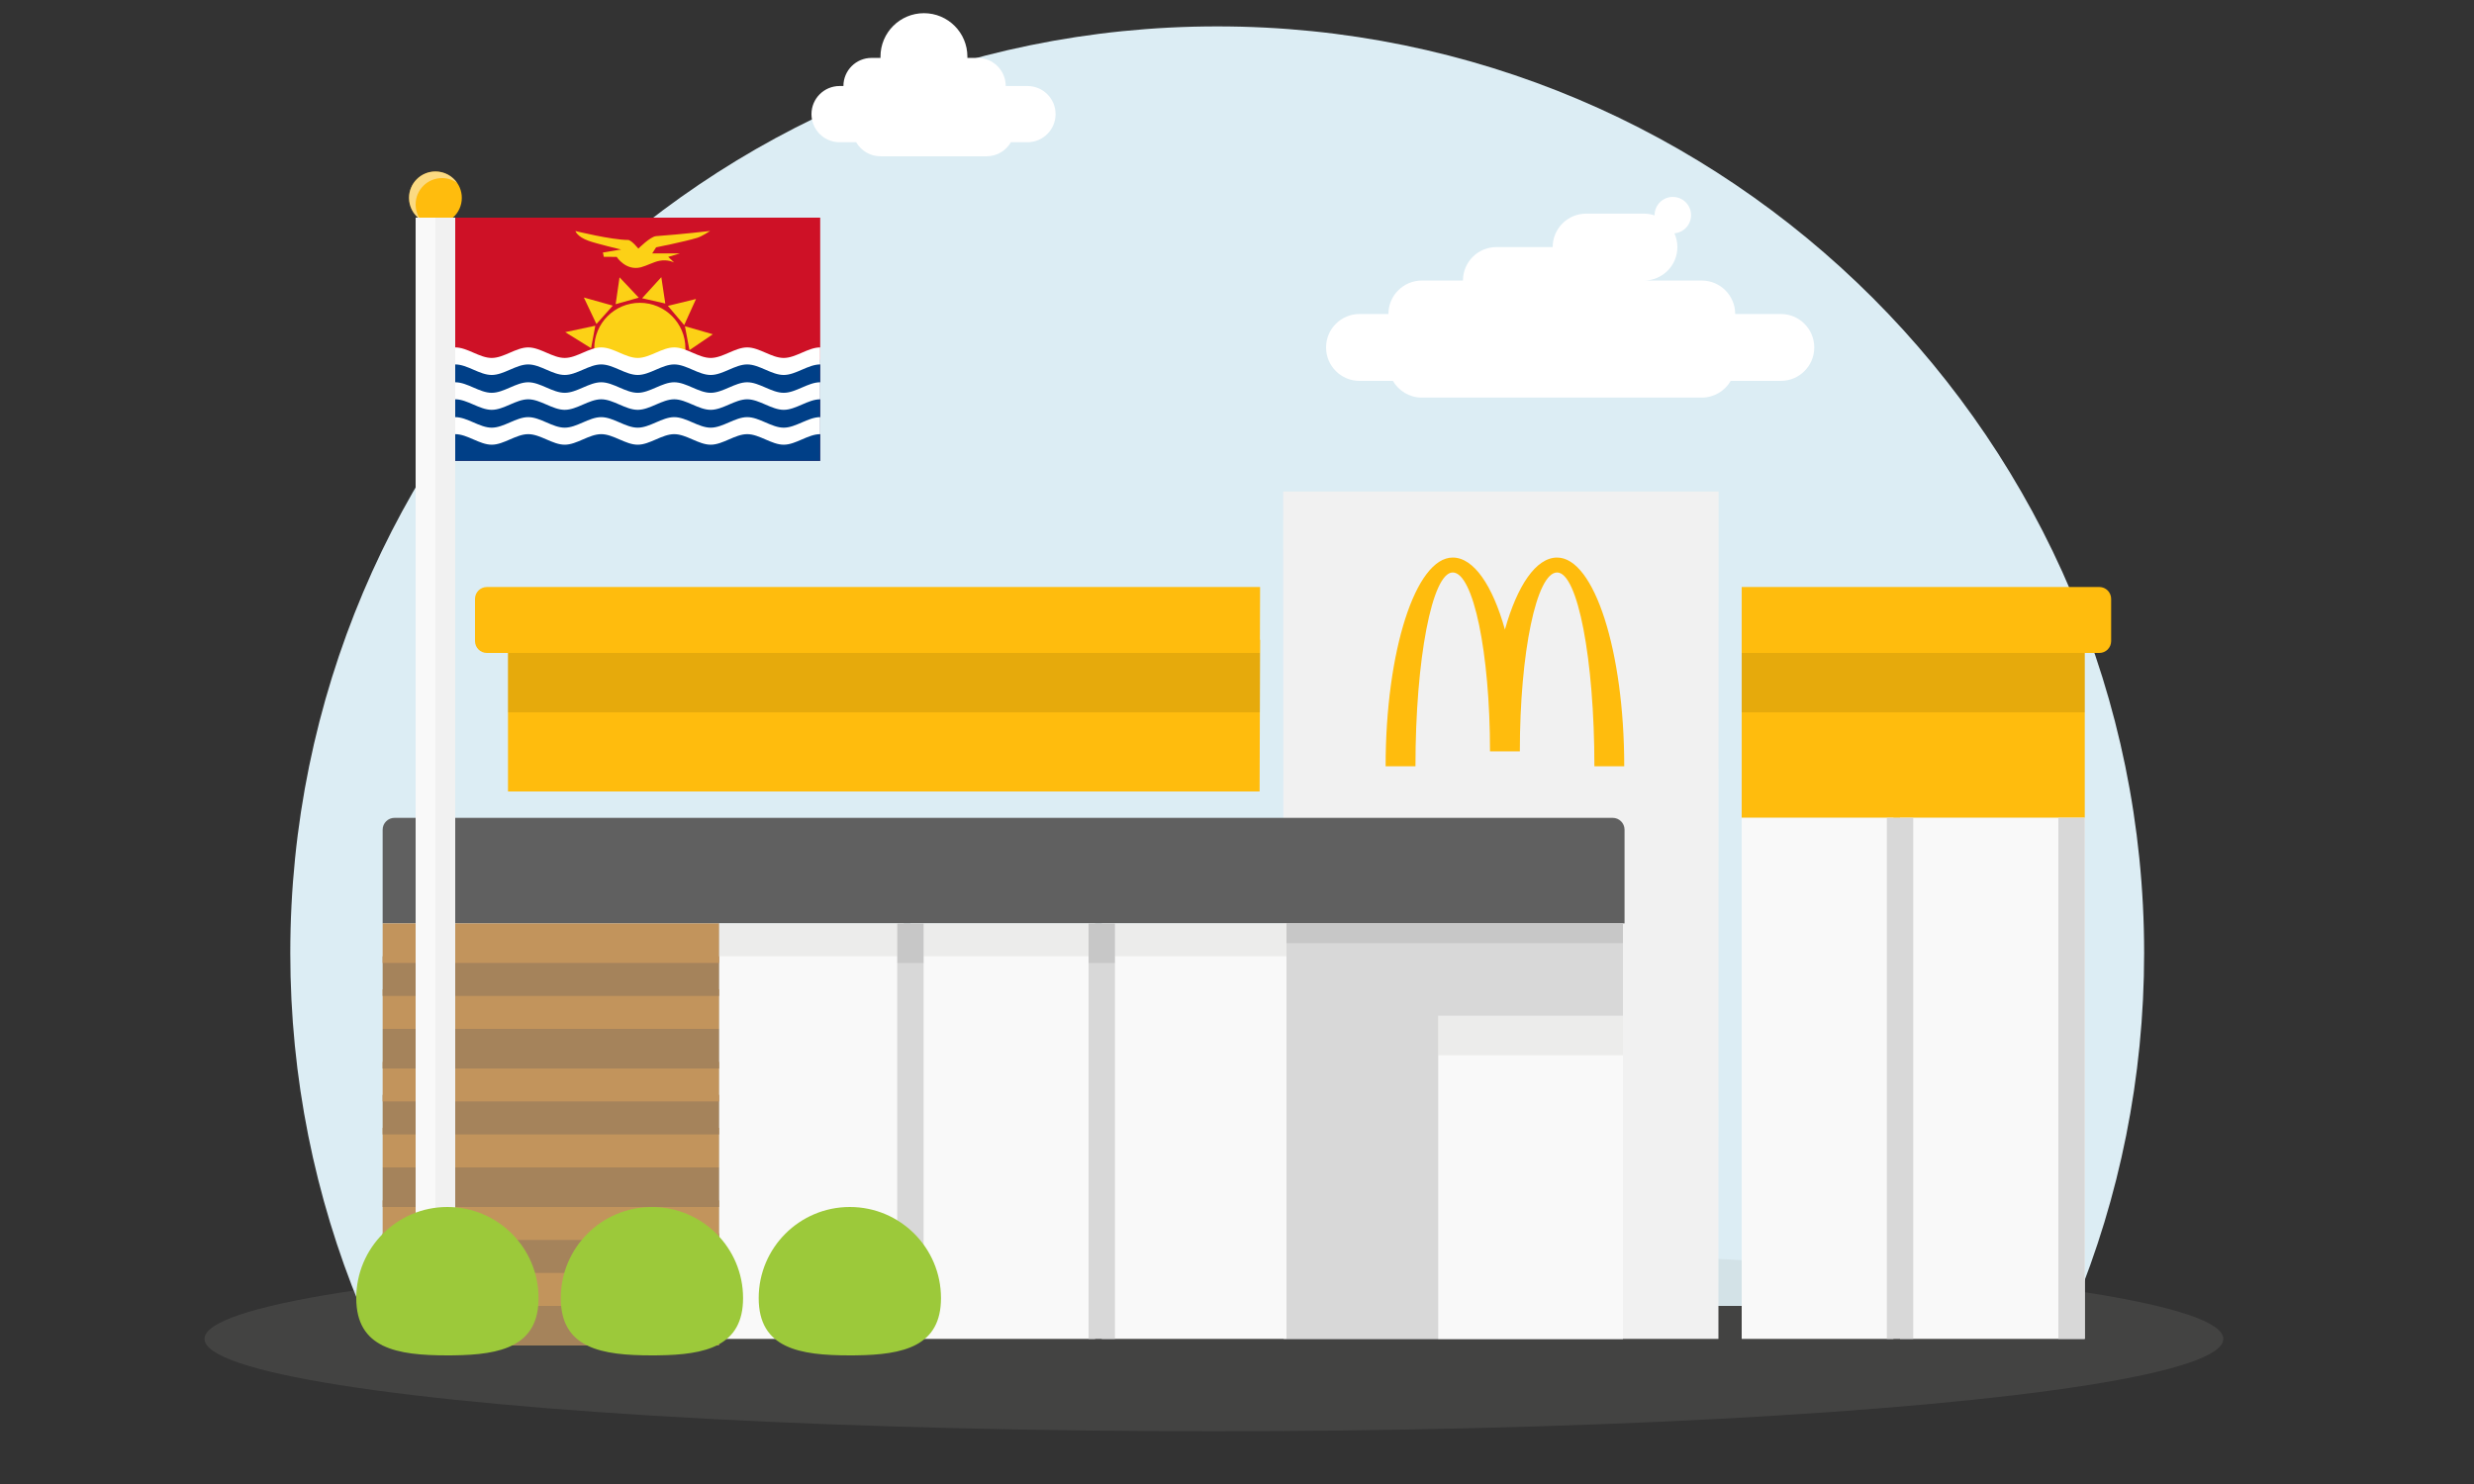 <svg width="375" height="225" viewBox="0 0 375 225" fill="none" xmlns="http://www.w3.org/2000/svg">
<rect x="0" y="0" width="375" height="225" fill="#333333" stroke="none"/>
<g clip-path="url(#clip0_102_69626)">
<path d="M184.5 4C262.096 4 325 66.904 325 144.5C325 163.443 321.249 181.51 314.453 198H54.547C47.751 181.51 44 163.443 44 144.5C44 66.904 106.904 4 184.5 4Z" fill="#DCEDF4"/>
<ellipse cx="184" cy="203" rx="153" ry="14" fill="#A0A09F" fill-opacity="0.15"/>
<path d="M316 97V124H264L264.005 97H316Z" fill="#FFBC0D"/>
<path d="M190.926 120H77V97H191L190.926 120Z" fill="#FFBC0D"/>
<path d="M191 99L190.97 108H77V99H191Z" fill="black" fill-opacity="0.1"/>
<path d="M316 99V108H264L264.002 99H316Z" fill="black" fill-opacity="0.1"/>
<path d="M264 124H287V203H264V124Z" fill="#F9F9F9"/>
<path d="M288 124H316V203H288V124Z" fill="#F9F9F9"/>
<path d="M191 89L190.967 98.999L73.8 99C72.806 99 72 98.194 72 97.2V90.801C72 89.807 72.806 89.001 73.8 89.001L191 89Z" fill="#FFBC0D"/>
<path d="M318.212 89.001C319.2 89.001 320 89.807 320 90.801V97.2C320 98.194 319.2 99 318.212 99L264 98.999L264.002 89L318.212 89.001Z" fill="#FFBC0D"/>
<path d="M260.5 74.523L260.473 202.998H194.569L194.5 74.523L260.5 74.523Z" fill="#F1F1F1"/>
<path d="M59.8 124H244.443C245.437 124 246.243 124.806 246.243 125.8V140H58V125.8C58 124.806 58.806 124 59.8 124Z" fill="#606060"/>
<path d="M195 140H246V203H195V140Z" fill="#D8D8D8"/>
<path d="M109 140H137V203H109V140Z" fill="#F9F9F9"/>
<path d="M138 140H166V203H138V140Z" fill="#F9F9F9"/>
<path d="M167 140H195V203H167V140Z" fill="#F9F9F9"/>
<path d="M218 154H246V203H218V154Z" fill="#F9F9F9"/>
<path d="M58 198H109V204H58V198Z" fill="#A5835B"/>
<path d="M58 192H109V198H58V192Z" fill="#C2945C"/>
<path d="M58 187H109V193H58V187Z" fill="#A5835B"/>
<path d="M58 182H109V188H58V182Z" fill="#C2945C"/>
<path d="M58 177H109V183H58V177Z" fill="#A5835B"/>
<path d="M58 171H109V177H58V171Z" fill="#C2945C"/>
<path d="M58 166H109V172H58V166Z" fill="#A5835B"/>
<path d="M58 161H109V167H58V161Z" fill="#C2945C"/>
<path d="M58 156H109V162H58V156Z" fill="#A5835B"/>
<path d="M58 150H109V156H58V150Z" fill="#C2945C"/>
<path d="M58 145H109V151H58V145Z" fill="#A5835B"/>
<path d="M58 140H109V146H58V140Z" fill="#C2945C"/>
<path d="M136 140H140V203H136V140Z" fill="#D8D8D8"/>
<path d="M286 124H290V203H286V124Z" fill="#D8D8D8"/>
<path d="M312 124H316V203H312V124Z" fill="#D8D8D8"/>
<path d="M165 140H169V203H165V140Z" fill="#D8D8D8"/>
<path d="M218 154H246V160H218V154Z" fill="#A0A09F" fill-opacity="0.15"/>
<path d="M195 140H246V143H195V140Z" fill="#292929" fill-opacity="0.1"/>
<path d="M165 140H169V146H165V140Z" fill="#292929" fill-opacity="0.1"/>
<path d="M136 140H140V146H136V140Z" fill="#292929" fill-opacity="0.1"/>
<path d="M109 140H136V145H109V140Z" fill="#A0A09F" fill-opacity="0.15"/>
<path d="M140 140H165V145H140V140Z" fill="#A0A09F" fill-opacity="0.15"/>
<path d="M169 140H195V145H169V140Z" fill="#A0A09F" fill-opacity="0.15"/>
<path fill-rule="evenodd" clip-rule="evenodd" d="M236.023 86.796C239.143 86.796 241.672 99.953 241.672 116.182H246.195C246.195 98.703 241.64 84.535 236.023 84.535C232.826 84.535 229.975 88.794 228.111 95.452C226.247 88.794 223.396 84.535 220.2 84.535C214.584 84.535 210.027 98.703 210.027 116.182H214.55C214.55 99.953 217.08 86.796 220.2 86.796C223.32 86.796 225.85 98.94 225.85 113.921H230.372C230.372 98.94 232.902 86.796 236.023 86.796Z" fill="#FFBC0D"/>
<rect x="63" y="33" width="6" height="170" fill="#F9F9F9"/>
<rect x="66" y="33" width="3" height="170" fill="#F1F1F1"/>
<path d="M66 26C68.209 26 70 27.791 70 30C70 31.195 69.475 32.267 68.644 33H63.355C62.525 32.267 62 31.195 62 30C62 27.791 63.791 26 66 26Z" fill="#FFBC0D"/>
<path opacity="0.5" d="M66 26C67.36 26 68.561 26.679 69.283 27.716C68.636 27.265 67.849 27 67 27C64.791 27 63 28.791 63 31C63 31.85 63.266 32.637 63.718 33.284C62.68 32.562 62 31.36 62 30C62 27.791 63.791 26 66 26Z" fill="#F9F9F9"/>
<g clip-path="url(#clip1_102_69626)">
<path d="M69 33H124.323V69.882H69V33Z" fill="#CE1126"/>
<path d="M96.984 59.729C100.799 59.729 103.893 56.635 103.893 52.819C103.893 49.004 100.799 45.91 96.984 45.91C93.168 45.91 90.074 49.004 90.074 52.819C90.074 56.635 93.168 59.729 96.984 59.729Z" fill="#FCD116"/>
<path d="M100.24 42.023L97.327 45.22L100.843 46.019L100.24 42.023ZM93.909 42.048L93.319 46.117L96.823 45.134L93.909 42.048ZM105.502 45.331L101.236 46.376L103.707 49.289L105.502 45.331ZM88.499 45.109L90.405 49.129L92.888 46.339L88.499 45.109ZM108.047 50.678L103.818 49.461L104.506 53.088L108.047 50.678ZM85.672 50.359L89.594 52.793L90.233 49.388L85.672 50.359Z" fill="#FCD116"/>
<path d="M69 54.516H124.323V69.883H69V54.516Z" fill="#003F87"/>
<path d="M69 65.826C70.844 65.826 72.688 67.425 74.532 67.425C76.376 67.425 78.221 65.826 80.065 65.826C81.909 65.826 83.753 67.425 85.597 67.425C87.441 67.425 89.285 65.826 91.129 65.826C92.973 65.826 94.817 67.425 96.662 67.425C98.506 67.425 100.35 65.826 102.194 65.826C104.038 65.826 105.882 67.425 107.726 67.425C109.57 67.425 111.414 65.826 113.258 65.826C115.103 65.826 116.947 67.425 118.791 67.425C120.635 67.425 122.479 65.826 124.323 65.826V63.245C122.479 63.245 120.635 64.843 118.791 64.843C116.947 64.843 115.103 63.245 113.258 63.245C111.414 63.245 109.57 64.843 107.726 64.843C105.882 64.843 104.038 63.245 102.194 63.245C100.35 63.245 98.506 64.843 96.662 64.843C94.817 64.843 92.973 63.245 91.129 63.245C89.285 63.245 87.441 64.843 85.597 64.843C83.753 64.843 81.909 63.245 80.065 63.245C78.221 63.245 76.376 64.843 74.532 64.843C72.688 64.843 70.844 63.245 69 63.245V65.826ZM69 60.54C70.844 60.54 72.688 62.138 74.532 62.138C76.376 62.138 78.221 60.54 80.065 60.54C81.909 60.54 83.753 62.138 85.597 62.138C87.441 62.138 89.285 60.54 91.129 60.54C92.973 60.54 94.817 62.138 96.662 62.138C98.506 62.138 100.35 60.54 102.194 60.54C104.038 60.54 105.882 62.138 107.726 62.138C109.57 62.138 111.414 60.54 113.258 60.54C115.103 60.54 116.947 62.138 118.791 62.138C120.635 62.138 122.479 60.54 124.323 60.54V57.958C122.479 57.958 120.635 59.556 118.791 59.556C116.947 59.556 115.103 57.958 113.258 57.958C111.414 57.958 109.57 59.556 107.726 59.556C105.882 59.556 104.038 57.958 102.194 57.958C100.35 57.958 98.506 59.556 96.662 59.556C94.817 59.556 92.973 57.958 91.129 57.958C89.285 57.958 87.441 59.556 85.597 59.556C83.753 59.556 81.909 57.958 80.065 57.958C78.221 57.958 76.376 59.556 74.532 59.556C72.688 59.556 70.844 57.958 69 57.958V60.54ZM69 55.254C70.844 55.254 72.688 56.852 74.532 56.852C76.376 56.852 78.221 55.254 80.065 55.254C81.909 55.254 83.753 56.852 85.597 56.852C87.441 56.852 89.285 55.254 91.129 55.254C92.973 55.254 94.817 56.852 96.662 56.852C98.506 56.852 100.35 55.254 102.194 55.254C104.038 55.254 105.882 56.852 107.726 56.852C109.57 56.852 111.414 55.254 113.258 55.254C115.103 55.254 116.947 56.852 118.791 56.852C120.635 56.852 122.479 55.254 124.323 55.254V52.672C122.479 52.672 120.635 54.27 118.791 54.27C116.947 54.27 115.103 52.672 113.258 52.672C111.414 52.672 109.57 54.27 107.726 54.27C105.882 54.27 104.038 52.672 102.194 52.672C100.35 52.672 98.506 54.27 96.662 54.27C94.817 54.27 92.973 52.672 91.129 52.672C89.285 52.672 87.441 54.27 85.597 54.27C83.753 54.27 81.909 52.672 80.065 52.672C78.221 52.672 76.376 54.27 74.532 54.27C72.688 54.27 70.844 52.672 69 52.672V55.254Z" fill="white"/>
<path fill-rule="evenodd" clip-rule="evenodd" d="M91.522 38.937L91.386 38.286L94.14 37.831C94.14 37.831 90.44 36.958 89.223 36.516C87.465 35.889 87.219 35.028 87.219 35.028C87.219 35.028 92.714 36.38 95.185 36.38C95.714 36.38 96.759 37.696 96.759 37.696C96.759 37.696 98.578 35.864 99.451 35.802C103.398 35.52 107.639 35.016 107.639 35.016C107.639 35.016 106.41 35.839 105.672 36.061C103.68 36.663 99.451 37.499 99.451 37.499L98.861 38.421H103.053L101.283 38.95L102.193 39.798C102.193 39.798 101.234 39.294 99.968 39.54C99.095 39.7 98.074 40.278 97.152 40.523C94.853 41.114 93.476 38.95 93.476 38.95L91.522 38.937Z" fill="#FCD116"/>
</g>
<path d="M67.816 205.5L68.736 205.494C75.937 205.404 81.632 204.137 81.632 196.816C81.632 189.186 75.446 183 67.816 183C60.185 183 54 189.186 54 196.816C54 204.446 60.185 205.5 67.816 205.5Z" fill="#9CC93A"/>
<path d="M98.816 205.5L99.736 205.494C106.937 205.404 112.632 204.137 112.632 196.816C112.632 189.186 106.446 183 98.816 183C91.186 183 85 189.186 85 196.816C85 204.446 91.186 205.5 98.816 205.5Z" fill="#9CC93A"/>
<path d="M128.816 205.5L129.736 205.494C136.937 205.404 142.632 204.137 142.632 196.816C142.632 189.186 136.446 183 128.816 183C121.186 183 115 189.186 115 196.816C115 204.446 121.186 205.5 128.816 205.5Z" fill="#9CC93A"/>
<path d="M253.561 29.855C255.088 29.855 256.327 31.094 256.327 32.622C256.327 34.069 255.217 35.254 253.802 35.376C254.09 36.013 254.252 36.719 254.252 37.463C254.252 40.264 251.982 42.534 249.181 42.534H257.94C260.741 42.534 263.013 44.806 263.013 47.606H269.929C272.729 47.607 275 49.877 275 52.678C275 55.479 272.73 57.75 269.929 57.75H262.332C261.455 59.265 259.817 60.285 257.94 60.285H215.523C213.647 60.285 212.009 59.265 211.132 57.75H206.071C203.27 57.75 201 55.479 201 52.678C201 49.877 203.271 47.607 206.071 47.606H210.452C210.452 44.806 212.722 42.534 215.523 42.534H221.748C221.748 39.733 224.018 37.463 226.819 37.463H235.349C235.349 34.662 237.62 32.392 240.421 32.392H249.181C249.746 32.392 250.288 32.485 250.796 32.655C250.796 32.644 250.795 32.633 250.795 32.622C250.795 31.094 252.033 29.856 253.561 29.855Z" fill="white"/>
<path d="M140.047 2C143.684 2 146.634 4.949 146.634 8.586C146.634 8.651 146.631 8.716 146.629 8.78H148.184C150.537 8.78 152.445 10.688 152.445 13.042H155.738C158.092 13.042 160 14.95 160 17.304C160 19.657 158.092 21.565 155.738 21.565H153.229C152.493 22.839 151.116 23.696 149.539 23.696H133.461C131.884 23.696 130.507 22.839 129.771 21.565H127.262C124.908 21.565 123 19.657 123 17.304C123 14.95 124.908 13.042 127.262 13.042H127.843C127.843 10.688 129.751 8.78 132.104 8.78H133.466C133.464 8.716 133.461 8.651 133.461 8.586C133.461 4.949 136.41 2 140.047 2Z" fill="white"/>
</g>
<defs>
<clipPath id="clip0_102_69626">
<rect width="375" height="225" fill="white"/>
</clipPath>
<clipPath id="clip1_102_69626">
<rect width="55.323" height="36.882" fill="white" transform="translate(69 33)"/>
</clipPath>
</defs>
</svg>
